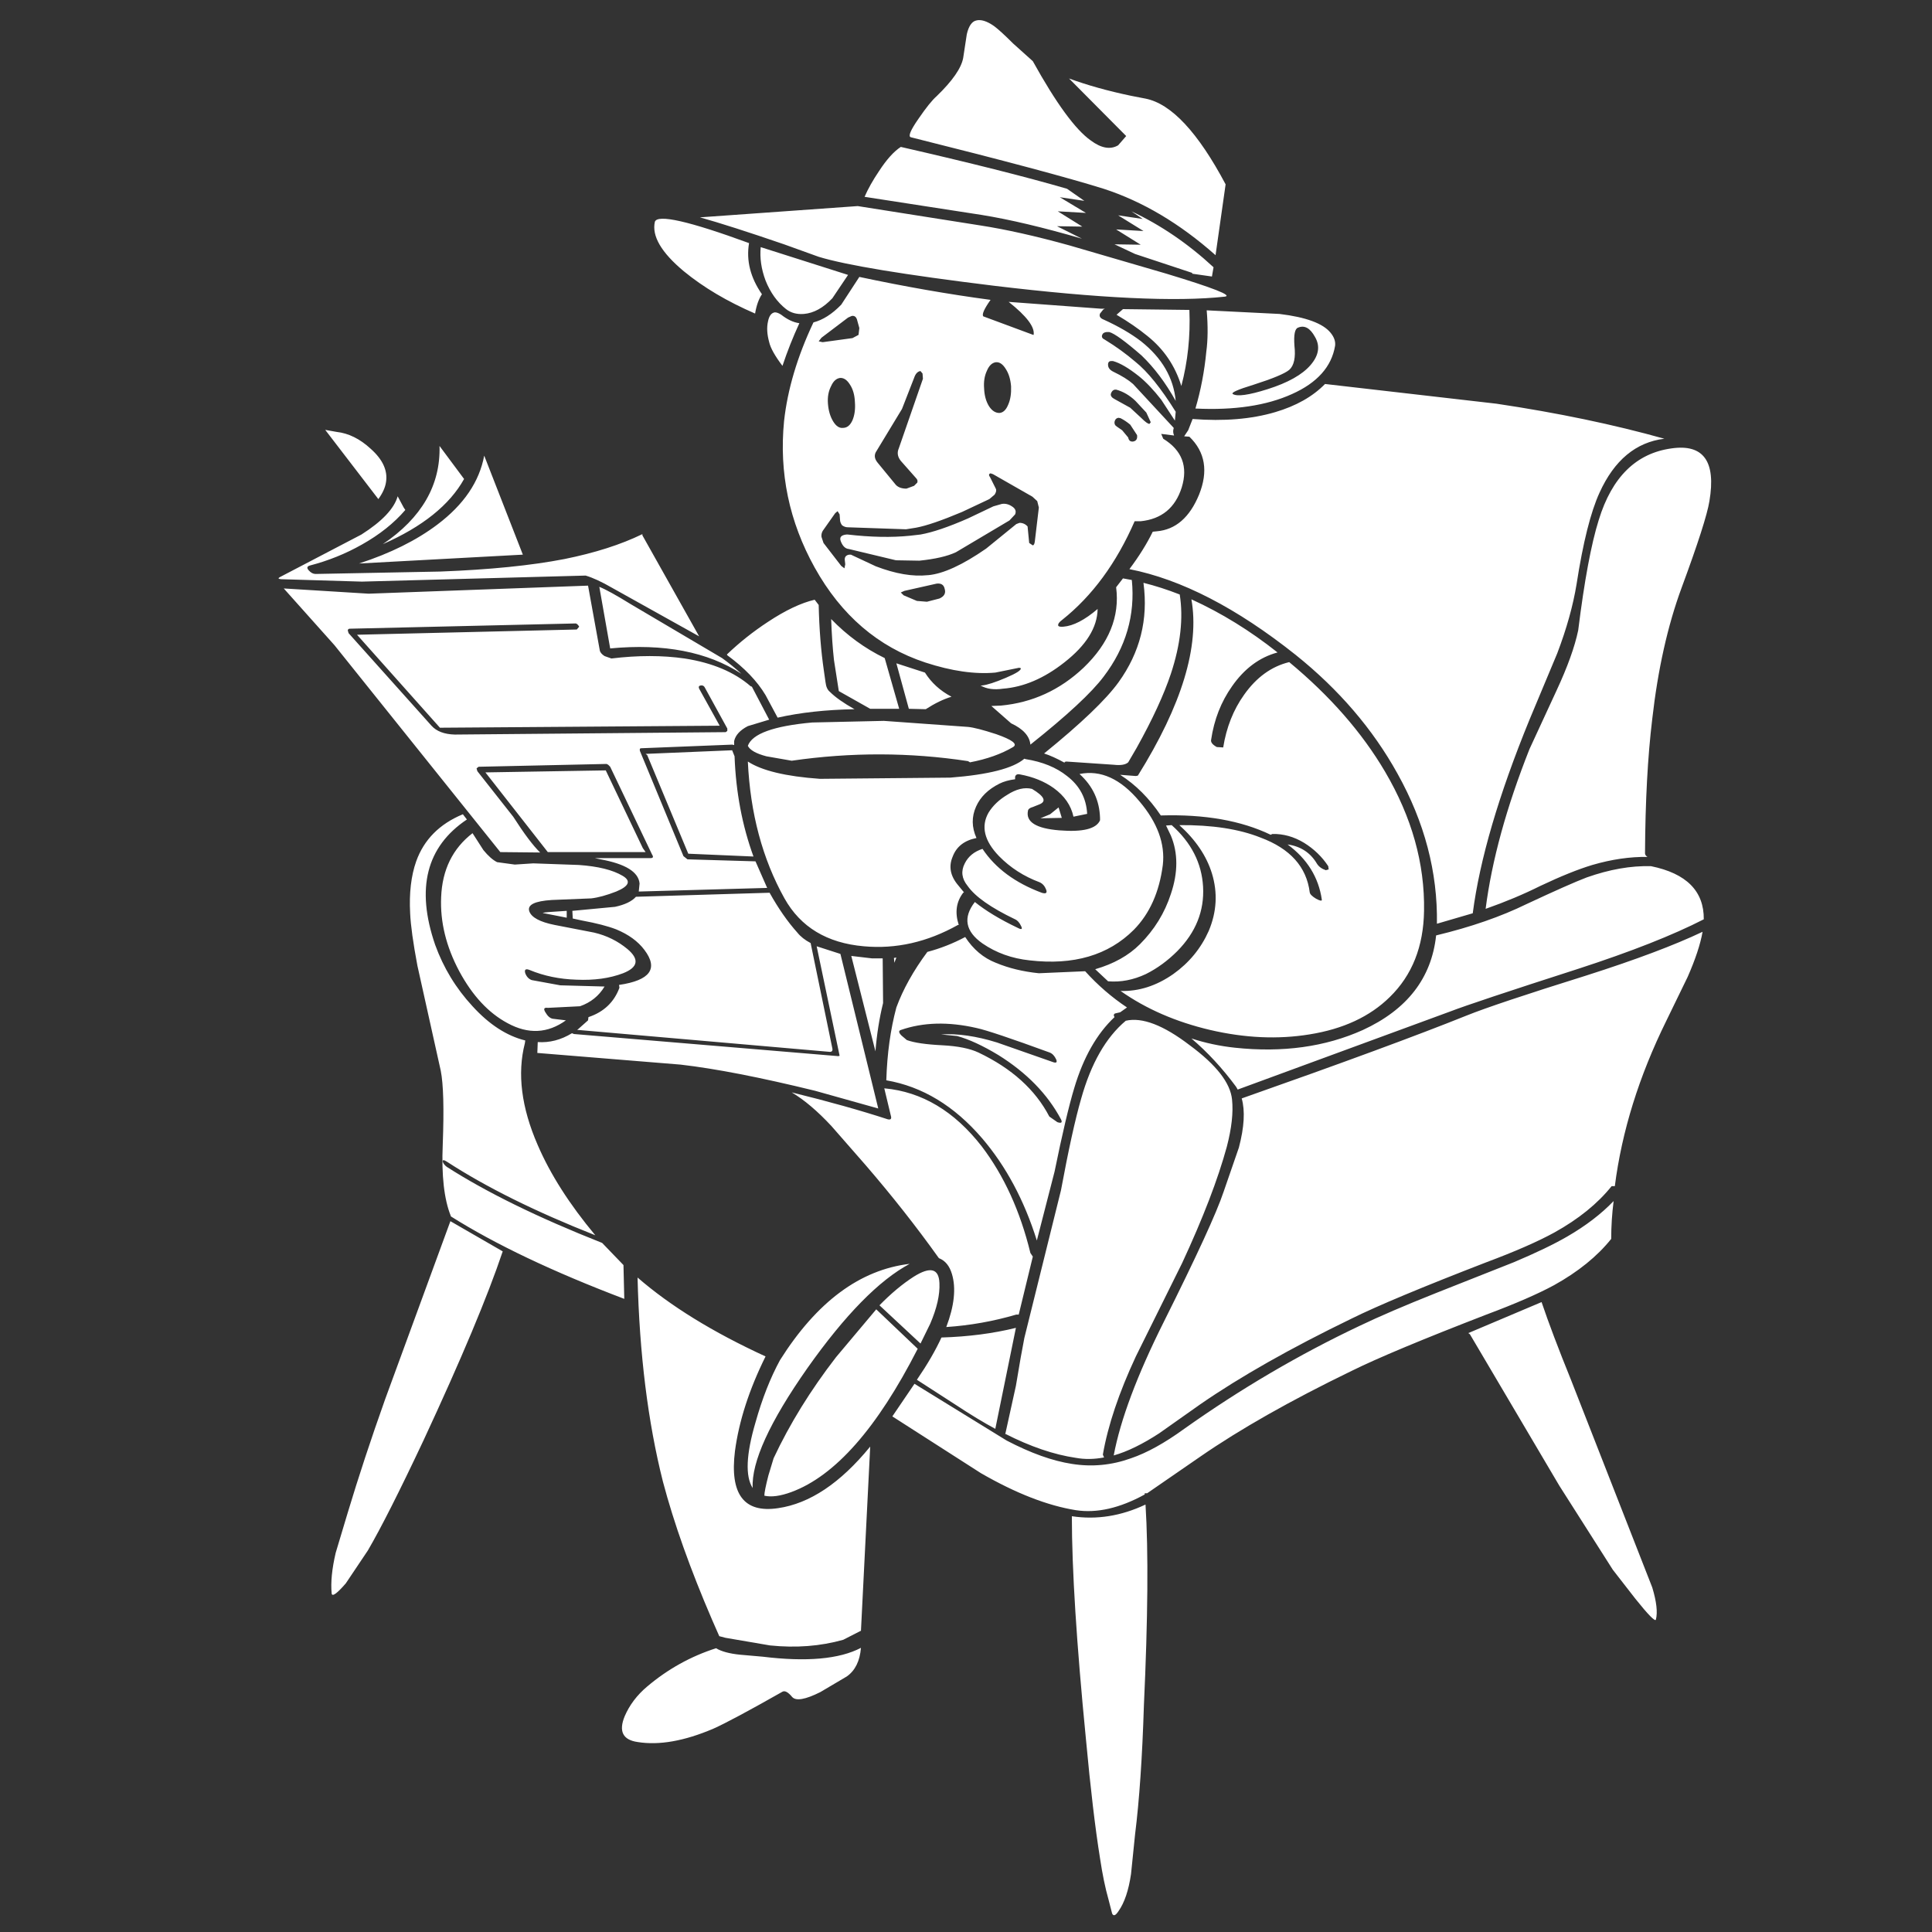 <?xml version="1.0" encoding="utf-8"?><svg id="Name_Clip" image-rendering="auto" baseProfile="basic" version="1.1" x="0px" y="0px" width="240" height="240" xmlns="http://www.w3.org/2000/svg" xmlns:xlink="http://www.w3.org/1999/xlink"><rect width="100%" height="100%" fill="#333333" stroke="none"/><g id="Scene-1f11r1" overflow="visible"><path fill="#FFF" stroke="none" d="M105.2,208.25 Q106.75,207.15 106.95,204.7 102.95,206.8 94.75,205.8 L91.9,205.55 Q89.95,205.35 88.95,204.75 84.25,206.25 80.4,209.5 78.5,211.1 77.6,213.2 76.45,216 79.2,216.4 83.2,217.05 88.6,214.75 90.85,213.75 97.2,210.15 97.65,209.9 98.4,210.8 99.1,211.6 101.9,210.2 L105.2,208.25 M142.3,186.9 Q137.75,189.05 133.15,188.35 133.15,198.25 134.9,216.05 135.75,225.25 136.65,230.85 137.1,233.85 137.7,235.95 L138.15,237.7 Q138.4,238.25 138.95,237.4 140.05,235.85 140.5,232.8 L141,227.9 Q141.8,221.5 142.1,211.85 142.85,195.65 142.3,186.9 M93.85,176.7 Q92.1,182.65 93.5,184.85 93.25,180 100.3,169.95 107.3,160.05 113,157 103.75,158.1 96.9,168.95 95.1,172.25 93.85,176.7 M96.65,187.35 Q90.3,188.3 91.3,180.25 92.05,174.65 95.1,168.5 85.3,164 79.2,158.7 79.55,172.95 82.35,184.05 84.4,191.8 88.45,201.2 L89.35,203.25 90.1,203.45 95.65,204.4 Q100.5,204.9 104.75,203.7 L106.9,202.6 106.95,202.6 108.1,179.7 Q102.55,186.5 96.65,187.35 M116.95,166.15 Q115.85,168.55 113.9,171.4 L118.7,174.5 Q121.5,176.35 123.65,177.5 L123.65,177.45 126.2,164.95 Q121.95,166 116.95,166.15 M108.85,162.65 L103.85,168.6 Q99.1,174.75 96.1,181.15 L95.45,183.3 Q94.95,185.25 94.95,185.8 96.25,186.1 98.3,185.35 106.45,182.35 114,167.55 L108.85,162.65 M116.7,159.4 Q116.6,156.65 113.5,158.6 111.4,159.95 109.25,162.15 L114.35,166.9 115.55,164.45 Q116.8,161.55 116.7,159.4 M109.9,135.2 L109.85,135.2 110.7,138.75 Q110.75,139.15 110.3,139.05 105.25,137.4 98.35,135.7 100.7,137.1 103.3,139.9 L107.5,144.7 Q112.5,150.5 116.6,156.25 L116.65,156.3 Q117.8,156.75 118.25,158.25 119.05,160.9 117.55,164.85 122,164.55 126.25,163.3 L126.55,163.3 128.3,156.1 128,155.65 Q126.1,147.85 121.95,142.4 116.85,135.85 109.9,135.2 M111.1,119.6 L111.35,118.95 111.05,119 111.1,119.6 M109.65,119.05 L108.3,119.05 105.75,118.75 108.75,130.6 Q109,127.45 109.7,124.6 L109.65,119.05 M134.3,136.5 Q133.2,140.3 131.8,147.85 L127.25,166.2 Q126.85,168.2 126.2,172.15 L124.9,178.05 124.85,178.1 Q129.55,180.5 133.65,181.1 135.3,181.4 137.15,181.05 L137,180.7 Q137.95,175.25 141.1,168.5 L146.85,156.9 Q150.75,148.5 152.4,142.45 153.3,139 153.05,136.6 152.75,133.5 147.8,129.85 142.9,126.1 139.85,126.8 136.15,129.9 134.3,136.5 M129.05,120.9 Q126.1,120.6 123.7,119.6 121.4,118.7 119.9,116.4 117.65,117.6 115.2,118.25 112.6,121.75 111.35,125.15 110.25,129.25 110.1,134.2 116.8,135.35 122,141.4 126.45,146.6 128.8,154.1 L131,145.55 Q132.45,138.45 133.45,135.15 135.15,129.45 138.45,126.35 138.25,126.05 138.5,125.9 L139.15,125.75 140,125.15 Q137.15,123.25 134.8,120.65 L129.05,120.9 M131.2,131.6 Q131.45,132.2 130.7,131.9 L123.85,129.5 Q119.95,128.3 116.9,128.5 L118.9,128.7 Q121.1,129.3 124,131.05 129.3,134.35 131.8,139.05 132.1,139.65 131.35,139.4 L130.35,138.7 Q127.75,133.7 121.55,130.75 119.95,130 117.1,129.85 114,129.7 112.65,129.2 L112,128.65 Q111.45,128.1 111.9,127.95 116.05,126.5 121.3,127.7 123.15,128.1 130.4,130.75 130.9,130.95 131.2,131.6 M130.45,101.15 L129.25,101.65 131.9,101.6 131.5,100.3 130.45,101.15 M145.45,103.8 Q146.8,107.05 145.45,111.05 144.3,114.6 141.6,117.3 139.5,119.4 136.05,120.4 L137.65,121.9 Q140,122.1 142.35,121 144.45,119.95 146.25,118.15 149.7,114.65 149.45,110.15 149.2,105.75 145.55,102.5 L144.85,102.55 145.45,103.8 M43.2,187.9 L41.7,192.9 Q41,195.9 41.2,197.95 41.3,198.6 42.95,196.7 L45.7,192.6 Q48.15,188.4 52.6,178.95 59.65,163.8 62.45,155.45 L55.95,151.7 47.85,173.8 Q45.2,181.25 43.2,187.9 M71.3,128.45 L71.05,128.35 Q69,129.6 66.8,129.45 L66.75,130.8 84.55,132.25 Q91.05,133 101.25,135.5 L109.1,137.7 104.4,118.5 101.45,117.55 104.3,131.15 104.15,131.2 71.3,128.45 M54.05,117.35 Q50.45,106.85 58,101.8 L57.5,101.15 Q53.15,102.95 51.7,107 50.75,109.7 50.95,113.45 51.05,115.7 51.85,119.95 L54.75,133 Q55.25,135.5 55,142.15 54.75,147.95 56,151.05 L56,151.1 Q64.25,156.3 77.55,161.35 L77.45,157.15 74.8,154.4 Q62.9,149.7 55.5,144.95 55.1,144.65 55,144.3 54.95,143.95 55.5,144.3 62.8,149.05 73.95,153.45 69.15,147.7 66.8,142.25 63.75,135.25 65.2,129.6 L65.25,129.25 Q61.8,128.4 58.7,125 55.6,121.65 54.05,117.35 M79,111.4 Q78.25,112.25 76.4,112.65 L71.1,113.15 71.15,114.1 72.3,114.35 Q75,114.85 76.55,115.45 78.85,116.4 80.05,118 82.7,121.5 76.9,122.35 L76.95,122.7 Q75.95,125.4 73.1,126.35 L73.05,126.75 71.7,127.95 71.9,127.95 102.9,130.65 Q103.5,130.75 103.4,130.25 L100.7,117.15 Q99.65,116.6 99.05,115.85 97.25,113.85 95.6,110.9 L79,111.4 M70.4,113.15 L68.15,113.3 Q67.1,113.4 67.6,113.45 L70.4,114 70.4,113.15 M76.55,110.75 Q78.95,109.75 77.35,108.8 75.5,107.7 71.9,107.45 L66.25,107.25 63.95,107.4 61.75,107.1 Q60.95,106.7 60.05,105.6 L58.7,103.5 Q55,106.35 54.8,111.45 54.6,116.05 57.05,120.65 59.5,125.2 63.05,127.1 66.9,129.2 70.3,126.75 L68.65,126.55 Q68.15,126.45 67.75,125.75 67.35,125.1 68.05,125.2 L72.05,125 Q74.05,124.3 75.1,122.55 L69.6,122.4 66.05,121.75 Q65.5,121.55 65.25,120.9 65.05,120.2 65.8,120.5 68.45,121.6 71.6,121.7 74.9,121.85 77.4,120.9 80.2,119.8 77.95,117.9 76.15,116.4 73.8,115.85 L68.9,114.9 Q66.15,114.35 65.75,113.2 65.35,112 68.55,111.8 L73.45,111.6 Q74.75,111.45 76.55,110.75 M75.25,95.7 L60.3,95.95 68.05,105.85 80.2,105.85 79.85,105.35 75.25,95.7 M60.15,56.6 Q59.25,61.45 54.35,65.15 50.45,68.1 44.6,70 L64.95,68.9 60.15,56.6 M47.95,59.9 Q48.3,57.75 46.05,55.75 44.05,53.9 41.8,53.65 L40.4,53.4 47,62 Q47.8,60.9 47.95,59.9 M57.65,59.5 L54.6,55.4 Q54.8,62.7 47.55,67.6 54.95,64.35 57.65,59.5 M38.35,70.85 Q37.95,70.4 38.5,70.25 41.95,69.35 44.95,67.65 48.25,65.8 50.35,63.35 L50.15,63.05 49.4,61.65 Q48.75,63.95 44.9,66.4 L34.75,71.7 Q34.4,71.9 34.9,71.95 L44.95,72.25 72.75,71.5 Q74.1,71.9 76,73 L86.85,79.05 79.8,66.5 79.8,66.35 Q75.8,68.3 70.1,69.45 63.9,70.65 54.7,71 L39.2,71.3 Q38.75,71.3 38.35,70.85 M128.2,98 Q126.8,97.65 125.1,98.75 123.6,99.65 122.8,100.95 121.35,103.5 124.1,106.35 126.2,108.5 129.15,109.6 129.7,109.85 129.95,110.5 130.2,111.15 129.4,110.9 124.45,109.05 122.05,105.45 120.5,105.95 119.85,107.25 119.1,108.7 120.2,110.05 121.6,112.05 126.1,114.2 126.55,114.4 126.85,115.05 127.15,115.65 126.4,115.25 123.15,113.7 121.1,112.05 118.85,114.95 122.05,117.2 124.6,118.95 127.9,119.3 136.1,120.25 140.85,115.5 143.8,112.5 144.45,107.45 144.9,103.5 141.55,99.55 138.05,95.35 134.1,96.15 136.55,98.35 136.65,101.6 L136.65,101.9 Q135.95,103.5 131.6,103.15 127.25,102.8 127.7,100.7 127.75,100.4 128.3,100.25 L129.05,99.95 Q130.55,99.4 128.2,98 M140.6,72.05 L139.5,71.85 138.65,72.95 Q139.35,78.4 134.6,82.95 130.2,87.1 124.35,87.65 L123.15,87.7 125.6,89.85 Q127.85,90.9 128,92.5 134.85,87.05 137.1,84.05 141.25,78.6 140.6,72.05 M146.55,73.85 Q144.25,72.95 142.05,72.4 L142.05,72.45 Q142.95,79.2 138.95,84.75 136.6,88 129.7,93.6 130.8,93.95 132.25,94.75 L132.25,94.65 132.45,94.6 138.35,95 Q139.65,95.15 140.15,94.7 L141.2,92.9 Q144.15,87.6 145.45,83.7 147.25,78.25 146.55,73.85 M118.05,96.6 L101.85,96.75 Q95.5,96.3 92.9,94.6 93.35,104.25 97.45,111.6 100.45,116.95 107.3,117.55 113.3,118.1 119,114.9 L119.1,114.9 Q118.35,112.6 119.65,110.9 L119.75,110.85 119.05,110 Q117.55,108.25 118.35,106.4 119.05,104.55 121.3,104.1 120.4,102.1 121.25,100.2 122.05,98.4 124.15,97.35 124.95,96.95 126.1,96.8 L126.1,96.5 Q126.2,96.1 126.7,96.2 129.15,96.65 130.9,97.9 132.9,99.35 133.35,101.45 L135.05,101.1 Q134.9,98.2 132.55,96.4 130.55,94.8 127.4,94.3 L127.25,94.25 Q125.15,96.05 118.05,96.6 M103.25,76.9 Q103.35,79.75 103.6,82 L104.2,85.85 108.1,88.05 111.7,88.05 109.9,81.75 Q106.2,79.95 103.25,76.9 M118.2,86.55 Q116.1,85.45 114.9,83.55 L111.35,82.4 112.9,88.05 115,88.1 Q116.7,87 118.2,86.55 M91.25,93.95 L90.95,93.2 80.2,93.65 80.4,93.8 85.5,106.05 93.6,106.4 Q91.5,100.65 91.25,93.95 M92.1,83.7 Q90.95,82.65 89.7,81.75 L78.35,75.05 Q75.6,73.35 74.45,72.9 L75.8,80.55 Q85.8,79.6 92.1,83.7 M100.9,89.75 Q93.7,90.4 92.9,92.65 93.3,93.45 95.2,93.95 L98.35,94.5 Q109.4,92.9 120.25,94.55 L120.5,94.7 Q123.65,94.1 125.85,92.8 126.75,92.25 123.75,91.2 121.3,90.4 120.25,90.3 L109.8,89.55 100.9,89.75 M101.2,74.5 Q98.65,75.1 95.4,77.25 92.65,79.05 90.3,81.3 L90.35,81.4 Q93.55,83.75 95.1,86.35 L96.6,89.15 Q100.8,88.2 106.15,88.1 104.1,86.95 103.1,85.95 102.65,85.6 102.55,84.75 L102.35,83.35 Q101.8,79.6 101.7,75.15 L101.2,74.5 M93.4,85.3 L93.25,85.25 Q90.2,82.6 85.05,81.8 80.9,81.2 75.95,81.8 L75.1,81.5 Q74.55,81.15 74.5,80.75 L73.05,72.75 45.8,73.75 35.25,73.1 41.55,80.15 62.15,105.85 67.1,105.9 Q65.8,104.65 63.75,101.45 L59.3,95.8 59.2,95.45 59.45,95.25 75.35,94.9 75.55,95 75.8,95.25 81,106.15 Q81.3,106.6 80.8,106.6 L73.9,106.6 74.6,106.75 Q79.25,107.6 79.45,109.75 L79.35,110.75 95.3,110.3 93.85,107 85.4,106.75 84.9,106.35 79.5,93.3 Q79.4,92.95 79.65,92.95 L90.95,92.5 91.2,92.55 91.2,92.05 Q91.45,90.95 92.9,90.2 L95.55,89.4 93.4,85.3 M86.85,85.55 Q86.7,85.2 87.05,85.15 87.4,85.1 87.55,85.4 L90.35,90.5 90.35,90.8 90.15,90.95 56.5,91.25 Q54.55,91.2 53.6,90.15 L43.3,78.65 43.2,78.3 Q43.25,78.1 43.45,78.1 L71.4,77.45 Q71.7,77.4 71.95,77.85 L71.65,78.2 44.35,78.85 54.65,90.4 89.4,90.15 86.85,85.55 M99.3,40.15 Q98.2,40 97.05,39.1 96.6,38.8 96.25,38.8 95.6,38.9 95.4,39.95 95.15,41.05 95.55,42.5 95.8,43.6 97.2,45.45 98.1,42.75 99.3,40.15 M94.5,30.7 Q94.3,32.7 95.1,34.85 96,37.1 97.65,38.4 98.55,39.1 99.85,39 101.7,38.85 103.4,37.05 L105.35,34.15 94.5,30.7 M94.65,36.55 Q92.5,33.45 93.05,30.2 81.85,26.1 81.35,27.55 80.75,30.2 84.95,33.7 88.6,36.7 93.8,38.95 94.05,37.45 94.65,36.55 M132.9,30.5 Q126.6,28.75 121.75,28 L106.55,25.6 86.95,27 Q90.7,28.05 97.4,30.35 L101.7,31.9 Q106.75,33.45 123.5,35.5 143.1,37.85 152.15,36.85 153.65,36.65 144.9,34 L132.9,30.5 M121.95,26.7 Q127.2,27.55 134.4,29.65 L131.3,28.1 134.45,28.15 131.4,26.25 134.9,26.45 131.65,24.5 134.7,24.95 132.55,23.45 Q124.8,21.2 111.9,18.25 110.6,19.1 109.2,21.25 108.05,22.95 107.4,24.45 L121.95,26.7 M139.5,38.4 L138.7,39.1 Q140.9,40.4 142.55,41.75 145.6,44.2 146.75,47.95 147.95,43.4 147.75,38.5 L139.5,38.4 M128.4,41.6 L128.35,41.6 122.15,39.3 Q121.85,38.95 123.05,37.25 115.2,36.2 106.75,34.4 L104.5,37.85 Q102.8,39.6 101.05,40.05 98.05,46.4 97.4,52.3 96.45,61.95 101.2,70.5 106.15,79.4 114.95,82.3 119.85,83.9 123.65,83.55 L126.6,82.95 126.8,83 Q126.95,83.35 124.95,84.2 122.95,85.05 122,85.15 L121.8,85.15 Q122.9,85.8 124.6,85.55 128.45,85.25 132.2,82.3 136.3,79.1 136.35,75.65 133.95,77.7 132.1,77.85 131.5,77.9 131.45,77.7 131.4,77.4 131.95,77 137.55,72.55 140.95,64.75 L141.7,64.75 Q145.6,64.35 146.8,60.55 148,56.65 144.5,54.5 L144.25,53.9 145.85,54.1 Q145.65,53.65 145.8,53.2 L145.8,53.15 140.75,47.7 Q139.9,46.95 138.35,46.2 137.7,45.9 137.65,45.4 137.6,44.85 138.05,44.85 L138.25,44.85 Q139.55,45.2 141.5,46.75 142.85,47.85 144.25,49.65 L145.95,52.25 146.05,51.15 Q143.3,46.75 141.05,44.95 139.3,43.45 137.25,42.2 136.8,42 136.9,41.65 137,41.3 137.45,41.25 L137.8,41.25 Q138.75,41.5 141.8,44.15 144.15,46.4 146.05,49.8 145.65,45.5 141.75,42.4 139.85,40.95 137.1,39.7 136.45,39.45 136.65,38.95 L137.05,38.45 137.25,38.35 136.8,38.35 125.3,37.5 Q128.65,40.15 128.4,41.6 M123.75,45 Q124.4,44.95 124.95,45.85 125.5,46.7 125.6,48 125.65,49.35 125.25,50.25 124.85,51.25 124.15,51.3 123.4,51.3 122.85,50.45 122.3,49.55 122.25,48.25 122.15,47 122.6,46.05 123,45.1 123.7,45 L123.75,45 M138.5,48.4 L138.65,48.4 Q139.95,48.75 141.05,49.8 L142.4,51.25 142.95,52.45 142.8,52.65 Q142.55,52.7 141.75,51.9 L140.4,50.65 138.5,49.6 Q137.9,49.3 138,48.9 138.15,48.45 138.5,48.4 M106.75,40.75 L106.65,41.6 105.9,42 102.25,42.5 102.15,42.5 101.7,42.4 102.05,41.95 105.35,39.45 105.8,39.25 Q106.35,39.15 106.5,39.85 L106.75,40.75 M103.25,47.95 Q103.65,47.05 104.35,46.95 105.05,46.9 105.6,47.8 106.15,48.65 106.2,49.95 106.3,51.25 105.9,52.2 105.5,53.1 104.8,53.15 L104.75,53.15 Q104.05,53.25 103.5,52.35 102.95,51.45 102.85,50.15 102.75,48.9 103.25,47.95 M113.55,46.95 Q113.8,46.2 114.3,46.1 L114.35,46.1 114.6,46.4 114.65,47.05 111.65,55.7 Q111.3,56.5 111.9,57.25 L113.8,59.4 Q114.05,59.65 113.95,59.95 L113.55,60.35 112.6,60.7 Q111.75,60.7 111.3,60.25 L109,57.45 Q108.4,56.7 108.9,56 L112.05,50.8 113.55,46.95 M104.3,63.9 L104.35,64.55 Q104.35,64.9 104.6,65.25 104.95,65.5 105.3,65.5 L112.55,65.75 113.8,65.55 Q115.7,65.2 119.5,63.6 L122.9,62 123.55,61.45 Q123.85,61 123.7,60.7 L123,59.3 Q122.7,58.9 123.05,58.8 L123.35,58.9 128.25,61.7 128.85,62.25 129.05,63.05 128.55,67.25 Q128.5,67.7 128.3,67.75 L127.85,67.45 127.65,65.4 Q127.25,64.95 126.65,64.95 L126.25,65.1 122.5,68.15 Q118.1,71.2 115.3,71.45 L115.25,71.45 Q112.45,71.75 108.8,70.35 L105.7,68.9 105.5,68.9 Q104.85,69 104.95,69.65 L105,70.1 104.9,70.6 104.5,70.3 102.3,67.45 102.05,66.7 Q102,66.3 102.2,65.95 L103.75,63.75 104.05,63.5 104.3,63.9 M111.9,73.6 L112.35,73.4 116.35,72.5 Q117.2,72.4 117.35,73.15 117.6,73.95 116.7,74.35 L115.15,74.75 113.9,74.65 112.25,73.95 111.9,73.6 M138.95,51.9 L139.2,51.95 Q139.8,52.25 140.4,52.75 L141.25,54.05 Q141.35,54.75 140.75,54.85 140.25,54.9 140.15,54.35 L139.4,53.45 138.75,53 Q138.4,52.8 138.45,52.4 138.55,51.95 138.95,51.9 M105.3,66.4 L105.15,66.4 Q104.15,66.5 104.45,67.25 104.8,68.15 105.45,68.2 L111.3,69.6 114.2,69.65 Q117.15,69.35 118.75,68.6 L125.4,64.65 126.1,63.9 Q126.35,63.3 125.7,62.9 125.1,62.5 124.45,62.6 L123.4,62.9 120.25,64.4 Q116.6,66 114.35,66.4 L113.05,66.55 Q109.6,66.9 105.3,66.4 M138.45,30.35 L141,31.55 148.1,33.9 148.1,34 150.55,34.35 150.75,33.2 Q146,28.8 140.55,26.25 L141.95,27.2 138.9,26.75 142.05,28.7 138.65,28.5 141.7,30.4 138.45,30.35 M152.25,22.9 Q147.1,13.2 142.3,12.25 L140.5,11.9 Q136.2,11 132.8,9.75 L139.9,16.9 138.9,18.05 Q137.45,18.9 135.5,17.45 132.65,15.45 128.3,7.6 L125.85,5.4 Q124.3,3.85 123.5,3.25 122.15,2.3 121.25,2.55 120.45,2.75 120.1,4.25 L119.65,7.2 Q119.3,9.1 116.35,11.95 115.5,12.7 114.1,14.75 112.6,16.9 113.15,17.05 130.55,21.4 137.1,23.45 144.35,25.8 151,31.7 L152.25,22.9 M182.4,165.6 L182.6,165.75 193.7,184.55 200.35,195 203.15,198.6 Q205.55,201.6 205.7,201.2 206.05,199.85 205.25,197.2 L195.15,171.4 Q192.8,165.6 191.5,161.75 L182.4,165.6 M200.15,153.9 Q200.15,151.55 200.45,149.2 198.15,151.6 194.7,153.6 192.2,155.05 188.05,156.8 L178.45,160.6 Q172.55,162.95 168.9,164.7 157.6,170.05 147.1,177.5 143.45,180.15 140.5,181.15 136.9,182.45 133.15,181.85 129.55,181.3 125.05,178.95 L113.6,171.9 110.85,175.95 121.85,183 Q128.35,186.75 133.65,187.6 137.55,188.2 142.2,185.65 L142.2,185.5 142.5,185.5 149.1,180.95 Q156.55,175.8 167.9,170.3 172.75,167.9 184.65,163.3 190,161.3 193.05,159.65 197.55,157.15 200.15,153.9 M162,104.7 Q163.85,105.85 165,107.6 L165.05,108 164.7,108.1 Q163.95,107.85 163.6,107.3 162.4,105.25 159.95,104.9 163.6,107.6 164.2,111.75 164.25,112.05 163.5,111.65 162.75,111.2 162.7,110.85 162.1,106.1 156.6,104.05 152.6,102.45 146.5,102.5 149.55,105.25 150.55,108.5 151.65,112.1 150.15,115.65 148.7,118.9 145.75,121 142.6,123.2 139.2,123.1 143.95,126.45 150.35,127.95 156.8,129.45 162.65,128.5 168.95,127.5 172.65,123.85 176.8,119.8 176.9,113.15 177.05,104.35 172.05,95.85 167.75,88.55 160.15,82.25 156.85,83.05 154.55,86.3 152.55,89.1 151.95,92.85 L151.15,92.8 Q150.35,92.35 150.45,91.9 151,88.15 153.05,85.25 155.35,81.95 158.7,81.05 153.6,77 148,74.45 149.55,83.2 141.35,96.35 L141.1,96.4 139.15,96.25 Q142.05,98.1 144.2,101.3 152.35,101.05 157.85,103.7 L158.05,103.6 Q160.1,103.55 162,104.7 M205.1,107.6 L205.05,107.6 Q201.35,107.5 197.1,109 195,109.8 189.65,112.3 184.85,114.65 178.4,116.2 177.55,124.15 169.3,127.95 162.3,131.1 153.4,130.15 150.6,129.85 148,129 151,131.55 153.55,135 L153.75,135.35 180.15,125.65 Q183,124.55 196.05,120.35 205.9,117.15 211.65,114.2 211.7,108.95 205.1,107.6 M209.65,121.35 Q211.1,118.05 211.5,115.75 206.25,118.25 197,121.2 185.8,124.7 182.2,126.15 173,129.85 154.25,136.45 154.9,138.75 153.9,142.55 L152,148.05 Q150.7,151.95 144.55,164.25 139.6,174.15 138.35,180.8 140.85,180.1 144,178.05 L149.1,174.45 Q156.55,169.3 167.9,163.8 172.75,161.4 184.65,156.8 190,154.8 193.1,153.1 197.6,150.6 200.2,147.35 L200.6,147.35 Q201.9,137.15 207,126.8 L209.65,121.35 M195.85,72.55 Q197.05,64.8 198.7,61.2 201.45,55.15 206.75,54.5 197.3,51.85 185.9,50.15 L164.6,47.7 Q162.3,50.05 158.4,51.2 154,52.5 148.15,52.05 L147.6,53.45 147.1,54.2 147.75,54.25 Q150.7,57.1 148.95,61.45 147.2,65.7 143.7,66 L143.2,66.05 Q142.1,68.3 140.3,70.7 149.95,72.6 160.95,81.35 169,87.8 173.6,96.1 178.65,105.15 178.5,114.75 L182.95,113.45 Q184.25,103.45 190,89.4 L193.45,81.15 Q195.2,76.55 195.85,72.55 M198.6,64.6 Q197.2,69.05 196.05,78.3 195.4,81.4 193.35,85.8 L190,93.05 Q185.7,103.9 184.55,112.9 188.25,111.6 191.35,110.05 195.15,108.25 197.8,107.45 201.4,106.4 204.65,106.45 204.35,106.25 204.35,106 204.4,96.3 205.25,89.3 206.3,80.05 208.9,73 211.95,64.75 212.35,62.25 213.6,54.85 207.65,55.7 201.05,56.6 198.6,64.6 M165.85,42.95 Q165.95,42.15 165.3,41.35 163.9,39.6 158.95,39 L149.9,38.55 Q150.15,41.5 149.85,43.7 149.5,47.35 148.5,50.75 155.75,51.1 160.5,48.95 165.2,46.85 165.85,42.95 M163.35,41.85 Q164.35,43.55 162.8,45.35 161.25,47.15 157.45,48.35 153.95,49.45 153.15,48.95 152.75,48.7 155.7,47.8 159.3,46.65 160.15,45.95 161.05,45.15 160.8,42.95 160.65,40.9 161.25,40.7 162.45,40.2 163.35,41.85Z"/></g></svg>
